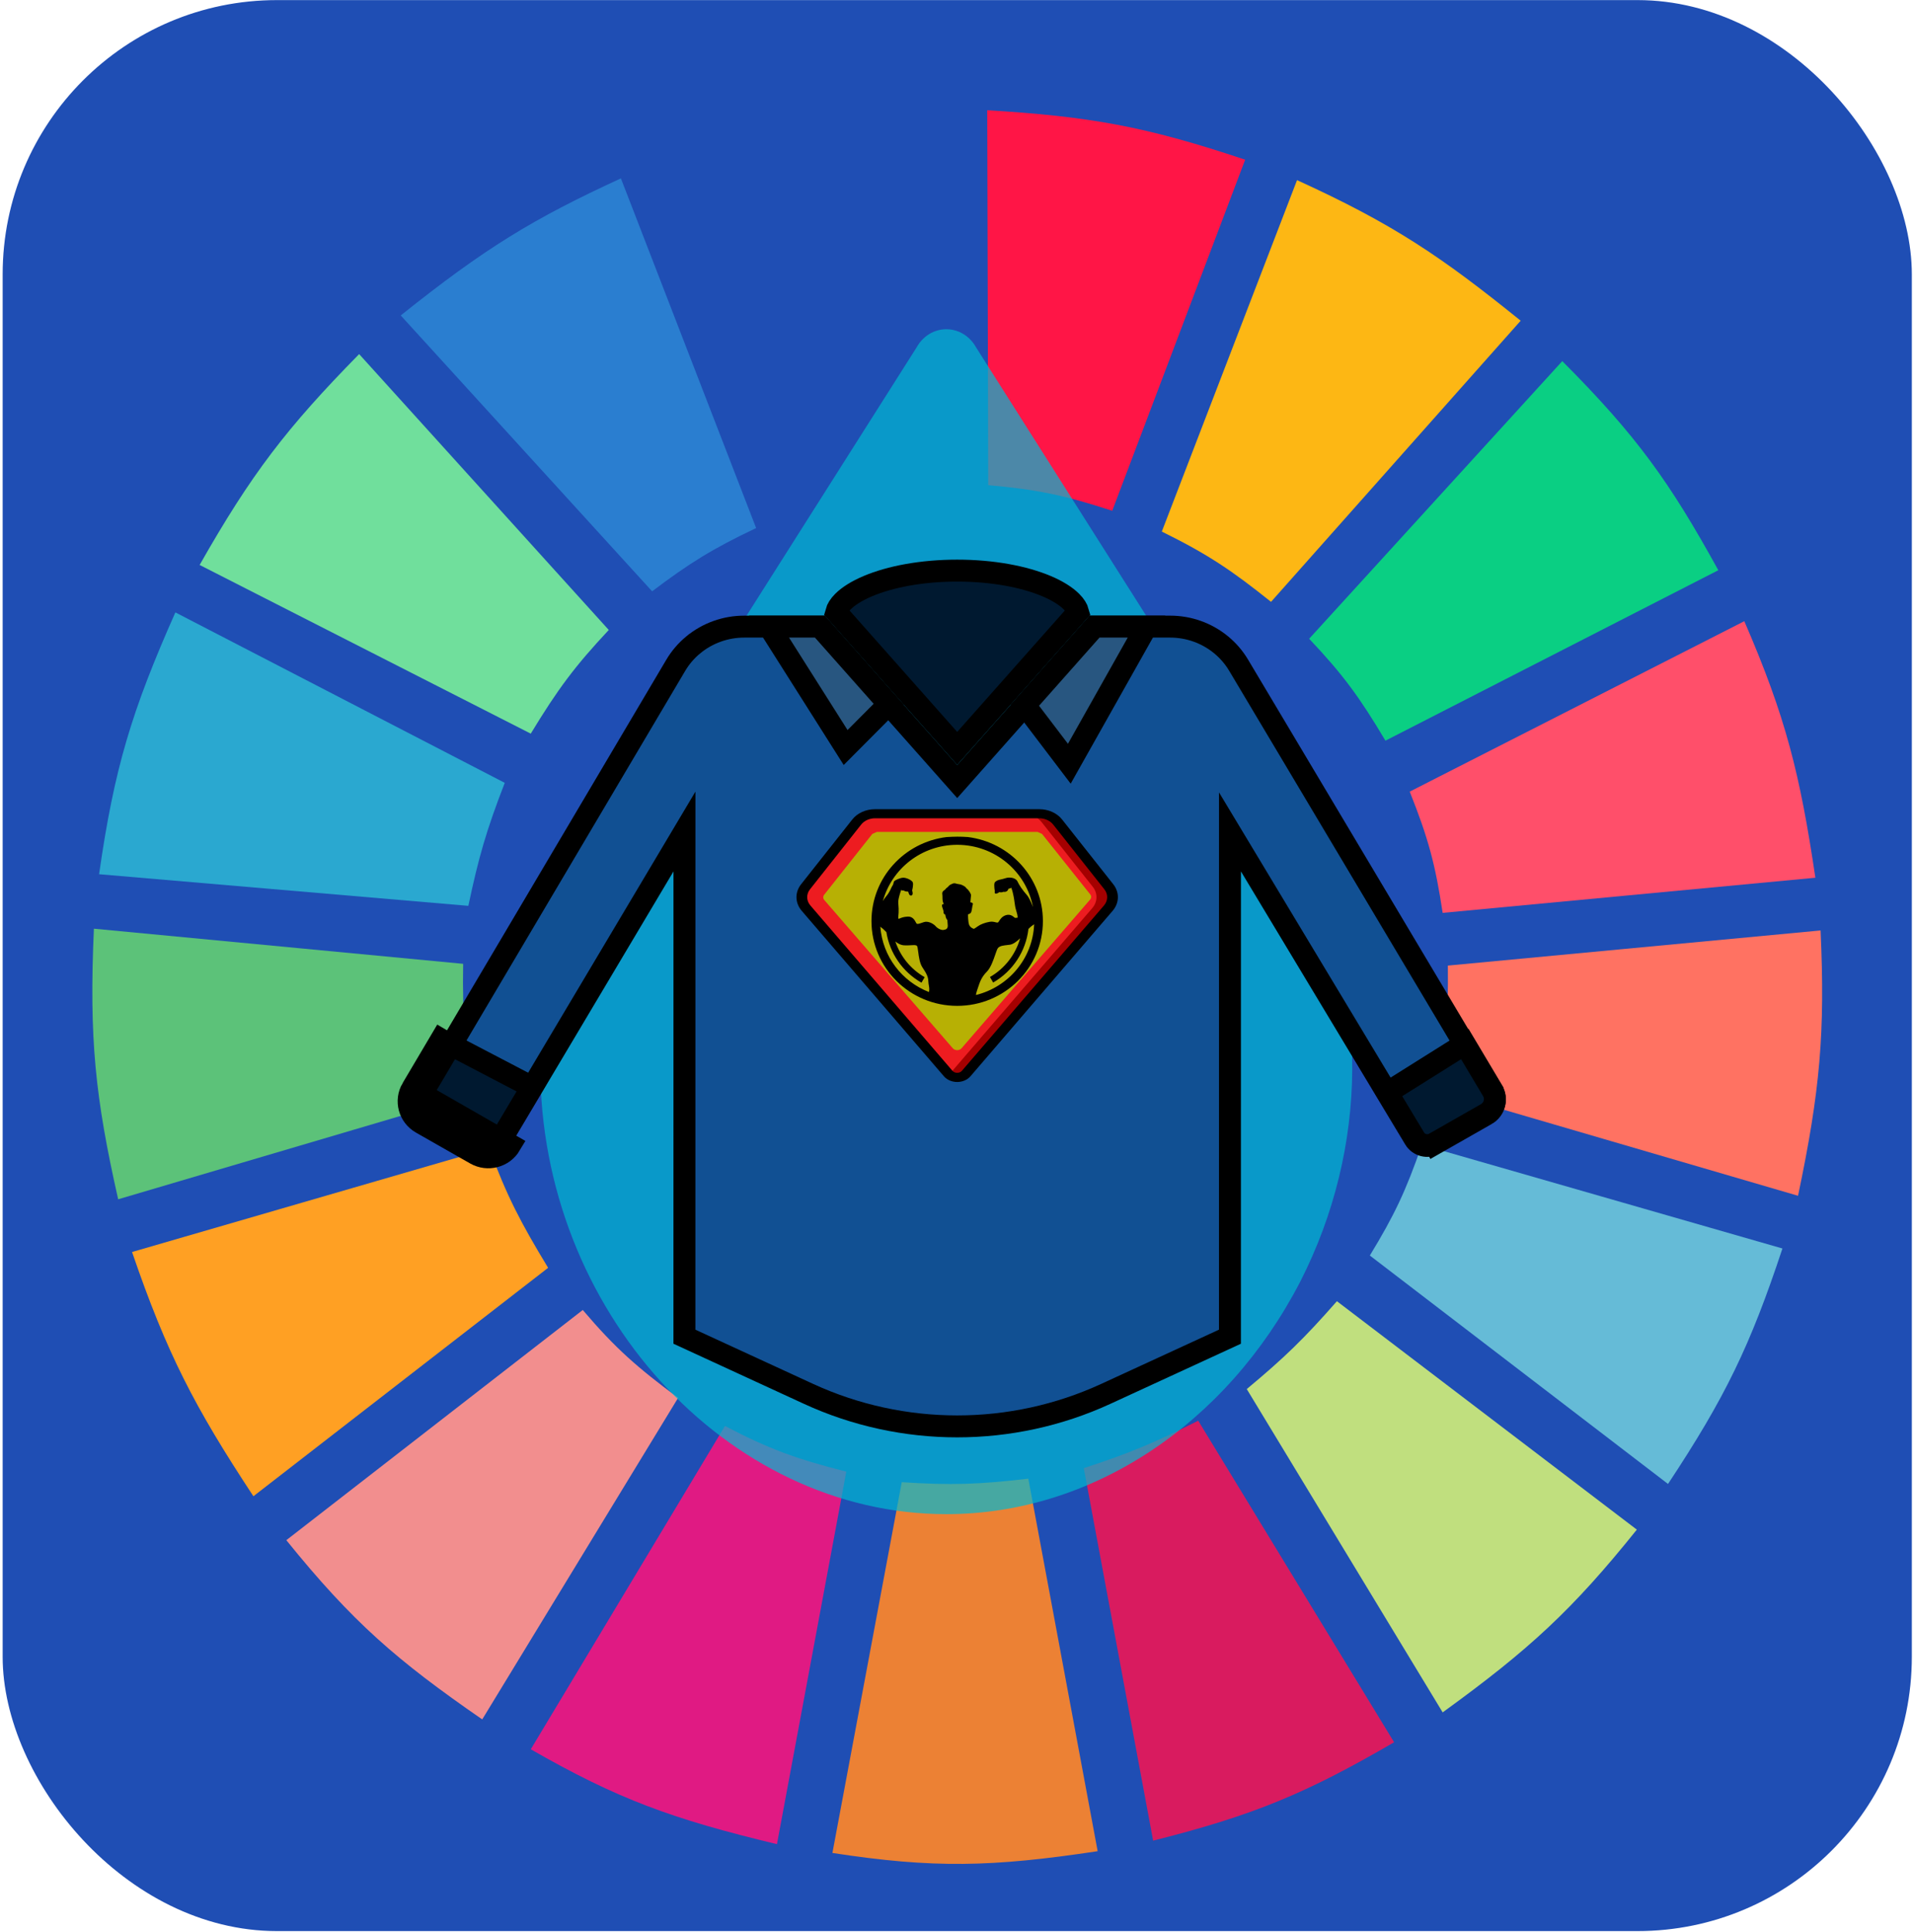 <svg width="687" height="694" viewBox="0 0 687 694" fill="none" xmlns="http://www.w3.org/2000/svg">
<rect x="0.953" y="0.034" width="685.626" height="693.507" rx="98.51" fill="#1F4EB4"/>
<g clip-path="url(#clip0)">
<path d="M290.849 182.076L242.91 56.492C277.721 45.315 297.876 41.226 335.675 39.453V174.503C317.709 175.51 307.866 177.132 290.849 182.076Z" fill="#1F4EB4"/>
<path d="M354.901 174.241L354.533 39.584C390.984 41.791 411.245 45.293 447.162 57.365L399.427 183.45C382.299 177.867 372.536 175.806 354.901 174.241Z" fill="#FF1546"/>
<path d="M417.232 190.911L465.794 64.696C500.32 80.449 517.468 92.051 546.107 115.182L456.455 216.154C442.436 204.949 434.052 199.209 417.232 190.911Z" fill="#FDB714"/>
<path d="M470.15 229.407L561.047 129.697C587.712 156.438 599.617 173.08 617.079 204.795L497.544 266.009C488.312 250.514 482.439 242.403 470.15 229.407Z" fill="#0ACF83"/>
<path d="M506.26 284.311L626.418 223.096C641.307 257.487 646.391 277.824 651.943 315.233L518.089 327.855C515.464 310.394 512.872 300.869 506.26 284.311Z" fill="#FF4F6A"/>
<path d="M516.219 391.593C519.216 374.827 520.171 365.083 519.954 346.787L653.809 334.166C655.471 370.851 653.644 391.7 645.715 429.458L516.219 391.593Z" fill="#FF7262"/>
<path d="M491.938 450.915C500.715 436.498 504.847 427.83 510.615 411.157L640.111 448.39C628.525 483.414 619.533 501.931 599.021 532.955L491.938 450.915Z" fill="#65BBD7"/>
<path d="M587.821 549.363L480.114 467.323C468.28 480.818 461.169 487.694 447.74 498.877L518.092 614.995C549.247 592.416 564.693 578.179 587.821 549.363Z" fill="#C0DF7E"/>
<path d="M500.653 625.723L430.301 510.236C415.038 517.949 406.099 521.763 389.211 527.275L414.114 661.063C449.792 652.069 468.752 644.294 500.653 625.723Z" fill="#D91B5F"/>
<path d="M323.841 532.324C341.587 533.486 351.538 533.139 369.289 531.062L394.192 664.85C356.129 670.585 335.214 671.056 298.938 665.481L323.841 532.324Z" fill="#EC8134"/>
<path d="M190.615 628.247L260.344 512.129C276.153 520.398 285.743 523.916 303.925 528.537L279.022 662.325C241.378 653.283 221.793 646.134 190.615 628.247Z" fill="#E01A83"/>
<path d="M102.826 553.149L209.287 470.478C221.159 484.446 228.88 491.11 243.529 502.032L173.178 617.519C142.384 596.234 126.612 582.569 102.826 553.149Z" fill="#F28E8E"/>
<path d="M91.002 537.372C69.826 505.22 59.944 486.187 47.422 449.653L175.673 412.419C182.078 429.669 186.937 439.005 196.841 455.332L91.002 537.372Z" fill="#FFA023"/>
<path d="M42.436 430.72C34.197 394.198 31.965 373.012 33.72 333.535L166.329 346.156C165.99 365.707 167.034 375.87 170.687 392.856L42.436 430.72Z" fill="#5CC279"/>
<path d="M35.586 313.971L168.195 325.33C171.875 307.934 174.633 298.251 181.27 281.155L62.98 219.941C47.258 255.401 41.024 275.931 35.586 313.971Z" fill="#2AA8D0"/>
<path d="M71.695 202.902C90.231 170.268 102.859 153.761 128.973 127.173L218.624 226.252C206.493 239.218 200.374 247.39 190.608 263.485L71.695 202.902Z" fill="#70DF9C"/>
<path d="M234.188 212.368C247.638 202.23 255.731 197.155 271.543 189.649L222.982 64.065C191.382 78.579 174.032 89.205 143.914 113.289L234.188 212.368Z" fill="#2A7ED0"/>
</g>
<path opacity="0.7" d="M467.891 309.498C467.891 308.997 467.446 308.496 467.001 308.496L350.523 124.754C348.3 120.748 344.299 118.245 339.853 118.245C335.407 118.245 331.406 120.748 329.183 124.754L212.705 308.496C212.261 308.996 212.261 309.498 211.816 309.498C199.813 332.528 194.033 357.061 194.033 383.095C194.033 470.209 260.719 543.806 339.853 543.806C391.868 543.806 440.326 511.764 467.001 460.196C491.453 412.133 491.897 356.058 467.891 309.498Z" fill="#00BAD2"/>
<path d="M444.851 238.969L444.859 238.981L535.994 391.911C535.994 391.911 535.994 391.911 535.994 391.912C537.719 394.809 536.743 398.559 533.741 400.269L533.74 400.269L515.162 410.856L517.113 414.28L515.162 410.856C512.657 412.284 509.49 411.438 508.053 409.045L508.051 409.043L449.027 310.932L441.712 298.772L441.711 312.963L441.697 480.071L397.164 500.585C363.308 516.181 324.183 516.181 290.32 500.585L245.788 480.071L245.802 312.964L245.803 298.634L238.475 310.949L179.873 409.433C178.436 411.847 175.253 412.701 172.744 411.272C172.744 411.272 172.744 411.272 172.744 411.272L153.276 400.175L153.275 400.175C150.776 398.751 149.967 395.635 151.387 393.235C151.387 393.235 151.387 393.234 151.387 393.234L242.657 238.971L242.658 238.969C244.3 236.192 246.414 233.716 248.913 231.644L248.915 231.643C254.045 227.386 260.544 225.048 267.26 225.048H294.432L340.807 277.36L343.755 280.686L346.704 277.36L393.078 225.048H420.243C426.965 225.048 433.458 227.386 438.597 231.644C441.095 233.716 443.209 236.192 444.851 238.969Z" fill="#115093" stroke="black" stroke-width="7.881"/>
<path d="M393.073 225.047H411.732L384.016 274.29L368.048 253.275L393.073 225.047Z" fill="#285680" stroke="black" stroke-width="7.881"/>
<path d="M343.748 268.806L300.316 219.814C300.623 218.688 301.354 217.431 302.72 216.064C304.652 214.132 307.646 212.211 311.66 210.513C319.672 207.124 331.014 204.934 343.748 204.934C356.482 204.934 367.824 207.124 375.836 210.513C379.85 212.211 382.843 214.132 384.775 216.064C386.142 217.43 386.873 218.687 387.18 219.814L343.748 268.806Z" fill="#001930" stroke="black" stroke-width="7.881"/>
<path d="M294.438 225.047L319.153 252.926L303.68 268.468L276.197 225.047H294.438Z" fill="#285680" stroke="black" stroke-width="7.881"/>
<path d="M508.05 408.784L508.049 408.782L498.201 392.409L526.033 374.933L535.992 391.648C535.992 391.649 535.992 391.649 535.993 391.649C537.72 394.551 536.743 398.3 533.746 400.007L533.744 400.007L515.161 410.6C515.16 410.6 515.16 410.601 515.16 410.601C515.16 410.601 515.159 410.601 515.159 410.601C512.662 412.022 509.488 411.177 508.05 408.784Z" fill="#001930" stroke="black" stroke-width="7.881"/>
<path d="M148 390.967C145.439 395.292 146.934 400.836 151.322 403.337L170.798 414.434C175.146 416.915 180.715 415.466 183.256 411.189L148 390.967ZM148 390.967L160.418 369.975L148 390.967ZM191.034 390.418L179.87 409.173L179.869 409.176C178.438 411.584 175.254 412.44 172.751 411.012L172.749 411.01L153.273 399.914C153.273 399.914 153.273 399.914 153.273 399.914C150.774 398.49 149.965 395.382 151.391 392.975L151.392 392.973L161.906 375.198L191.034 390.418Z" fill="#001930" stroke="black" stroke-width="7.881"/>
<path d="M398.024 326.149L346.959 385.572C346.264 386.381 345.182 386.888 344.003 386.954C342.826 387.021 341.674 386.639 340.86 385.914C340.743 385.8 340.628 385.686 340.532 385.572L289.467 326.149C287.514 323.89 287.437 320.835 289.274 318.507L307.668 295.238C309.143 293.37 311.619 292.249 314.268 292.25H373.222C375.873 292.249 378.348 293.37 379.822 295.238L398.216 318.507C400.054 320.835 399.977 323.89 398.024 326.149Z" fill="#A50000"/>
<path d="M392.252 326.149L341.186 385.572C341.09 385.686 340.975 385.8 340.86 385.914C340.743 385.8 340.628 385.686 340.532 385.572L289.467 326.149C287.514 323.89 287.437 320.835 289.274 318.507L307.668 295.238C309.143 293.37 311.619 292.249 314.268 292.25H367.451C370.1 292.249 372.576 293.37 374.05 295.238L392.445 318.507C394.282 320.835 394.204 323.89 392.252 326.149Z" fill="#ED1C20"/>
<path d="M295.967 321.367L313.269 299.508L314.883 298.78H372.606L374.219 299.503L391.518 321.212C391.972 321.78 391.955 322.53 391.476 323.083L345.309 376.488C344.941 376.91 344.358 377.16 343.739 377.16C343.12 377.16 342.537 376.91 342.169 376.488L296.016 323.236C295.539 322.684 295.52 321.937 295.967 321.367Z" fill="#B7B004"/>
<path d="M381.423 294.322C379.589 292.002 376.513 290.611 373.22 290.617H314.269C310.979 290.611 307.901 292.001 306.069 294.322L287.68 317.591C285.402 320.49 285.491 324.285 287.904 327.104L338.979 386.543C340.091 387.833 341.862 388.595 343.745 388.595C345.629 388.595 347.399 387.833 348.511 386.543L399.586 327.104C401.998 324.285 402.087 320.49 399.809 317.591L381.423 294.322ZM396.479 325.184L345.401 384.622C345 385.051 344.39 385.301 343.745 385.301C343.1 385.301 342.49 385.051 342.088 384.622L291.011 325.181C289.551 323.47 289.497 321.17 290.875 319.41L309.266 296.139C310.385 294.725 312.262 293.879 314.269 293.883H373.22C375.227 293.88 377.104 294.727 378.223 296.141L396.612 319.41C397.99 321.169 397.938 323.469 396.479 325.181V325.184Z" fill="black"/>
<path fill-rule="evenodd" clip-rule="evenodd" d="M347.566 300.622C344.71 300.435 343.024 300.457 339.929 300.63C324.737 302.495 312.967 315.281 312.967 330.807C312.967 347.627 326.747 361.253 343.747 361.253C360.749 361.253 374.528 347.619 374.528 330.807C374.529 315.276 362.76 302.494 347.566 300.622ZM333.627 356.292L333.63 356.235C333.798 355.229 333.696 354.651 333.574 353.96C333.498 353.527 333.414 353.051 333.383 352.397C333.322 350.695 332.666 349.572 331.182 347.302C330.273 345.885 329.966 343.533 329.741 341.813C329.604 340.759 329.497 339.943 329.302 339.725C328.99 339.372 328.33 339.409 327.281 339.469C326.607 339.507 325.772 339.555 324.766 339.514C323.561 339.469 322.475 338.875 321.532 338.128C323.341 343.449 327.024 348.078 332.07 350.944L330.917 352.925C324.116 349.053 319.526 342.31 318.313 334.767C317.556 333.969 316.74 333.235 316.147 332.819C316.939 343.533 323.939 352.523 333.627 356.292ZM350.877 355.72C350.632 356.417 350.537 356.92 350.484 357.354C362.162 354.468 370.874 344.272 371.386 331.942L371.37 331.953C370.788 332.343 370.154 332.769 369.333 333.629C368.421 341.589 363.761 348.794 356.667 352.871L355.509 350.895C360.88 347.814 364.728 342.755 366.358 336.976C365.153 338.151 363.792 339.172 362.557 339.311C362.355 339.334 362.161 339.356 361.974 339.377C360.247 339.573 359.144 339.697 358.433 340.43C358.142 340.733 357.818 341.676 357.411 342.859C356.718 344.873 355.787 347.58 354.38 348.997C352.474 350.913 351.891 352.676 351.23 354.672C351.117 355.014 351.002 355.362 350.877 355.72ZM368.77 321.441C369.571 322.351 370.34 324.104 370.963 325.77C368.57 313.048 357.302 303.409 343.757 303.414C330.965 303.414 320.235 311.998 317.051 323.647C317.419 322.994 317.813 322.414 318.184 321.989C319.123 320.928 319.634 319.831 320.004 319.036C320.189 318.638 320.339 318.315 320.49 318.111C320.731 317.785 320.811 317.447 320.882 317.145C320.943 316.888 320.998 316.657 321.14 316.482C321.448 316.109 323.165 315.298 324.296 315.23C325.432 315.161 327.394 316.081 327.769 316.826C328.149 317.576 327.565 319.813 327.565 319.813C327.565 319.813 328.148 321.41 327.289 321.621C326.432 321.824 326.224 320.364 326.224 320.364L326.013 320.194C326.013 320.194 324.952 320.259 324.539 319.781C323.99 319.984 323.646 319.611 323.646 319.611C323.646 319.611 323.205 320.738 322.82 322.331C322.538 323.535 322.566 323.928 322.641 325.003C322.666 325.356 322.696 325.784 322.722 326.339C322.769 327.402 322.684 328.268 322.624 328.887C322.557 329.572 322.52 329.955 322.722 329.97C322.843 329.983 322.999 329.916 323.23 329.816C323.708 329.61 324.512 329.263 326.013 329.192C327.756 329.113 328.494 330.495 328.899 331.255C329.015 331.47 329.103 331.636 329.18 331.704C329.47 331.965 330.088 331.754 331.207 331.372C331.398 331.307 331.604 331.237 331.825 331.163C333.334 330.656 335.294 331.803 336.017 332.654C336.737 333.505 338.104 334.121 338.826 333.983L338.866 333.975C339.565 333.842 339.899 333.779 340.202 333.27C340.444 332.874 340.37 332.129 340.278 331.212C340.252 330.947 340.224 330.666 340.202 330.376C339.701 329.954 339.565 329.066 339.502 328.656C339.479 328.504 339.466 328.418 339.448 328.447C339.376 328.55 338.823 328.163 338.859 327.734C338.898 327.288 338.726 326.745 338.382 325.764C338.049 324.806 338.558 324.716 338.96 324.644L338.999 324.637C338.487 324.113 338.473 323.101 338.461 322.227C338.456 321.858 338.452 321.515 338.41 321.242C338.267 320.325 338.688 319.945 339.372 319.542C339.712 319.004 340.442 318.525 340.442 318.525C340.442 318.525 340.917 317.771 341.81 317.504C342.637 316.957 343.564 317.406 343.564 317.406L344.664 317.601C345.274 317.635 346.866 318.445 347.034 319.032C347.751 319.441 348.786 321.007 348.715 321.581C348.646 322.157 348.472 324.057 348.472 324.057C348.472 324.057 349.599 324.168 349.362 324.808C349.245 325.127 349.177 325.575 349.106 326.05C349.032 326.541 348.954 327.061 348.813 327.495C348.638 328.04 348.219 328.177 347.934 328.271C347.777 328.322 347.661 328.36 347.649 328.447C347.618 328.674 347.649 331.098 348.027 332.111C348.394 333.132 349.575 333.574 349.705 333.574C349.848 333.574 350.254 333.336 351.188 332.654C352.111 331.974 353.804 331.33 355.411 331.065C356.306 330.911 357 331.091 357.517 331.225C357.936 331.334 358.239 331.412 358.439 331.26C358.563 331.166 358.686 330.971 358.842 330.726C359.247 330.092 359.867 329.119 361.257 328.675C362.753 328.203 363.748 329.048 364.232 329.459C364.368 329.574 364.463 329.655 364.518 329.663L365.411 329.595C365.411 329.595 365.644 329.323 364.997 327.223C364.586 325.892 364.475 325.048 364.345 324.058C364.27 323.481 364.187 322.854 364.035 322.052C363.621 319.872 363.174 318.819 363.174 318.819C363.174 318.819 362.875 319.065 362.141 319.203C361.981 319.873 361.428 320.459 360.33 320.29C359.564 320.659 358.845 320.391 358.845 320.391C358.845 320.391 358.54 320.797 357.749 320.939C356.959 321.072 357.271 320.019 357.271 320.019C357.271 320.019 357.089 319.305 357.061 318.014C357.024 316.72 357.572 316.618 357.572 316.618C357.572 316.618 357.572 316.517 358.163 316.216C358.461 316.056 358.858 315.97 359.363 315.859C359.844 315.754 360.425 315.626 361.113 315.394C362.522 314.919 364.753 315.195 365.407 316.582C366.064 317.976 367.158 319.613 368.77 321.441Z" fill="black"/>
<defs>
<clipPath id="clip0">
<rect width="622.58" height="646.222" fill="white" transform="translate(32.477 23.676)"/>
</clipPath>
</defs>
</svg>
